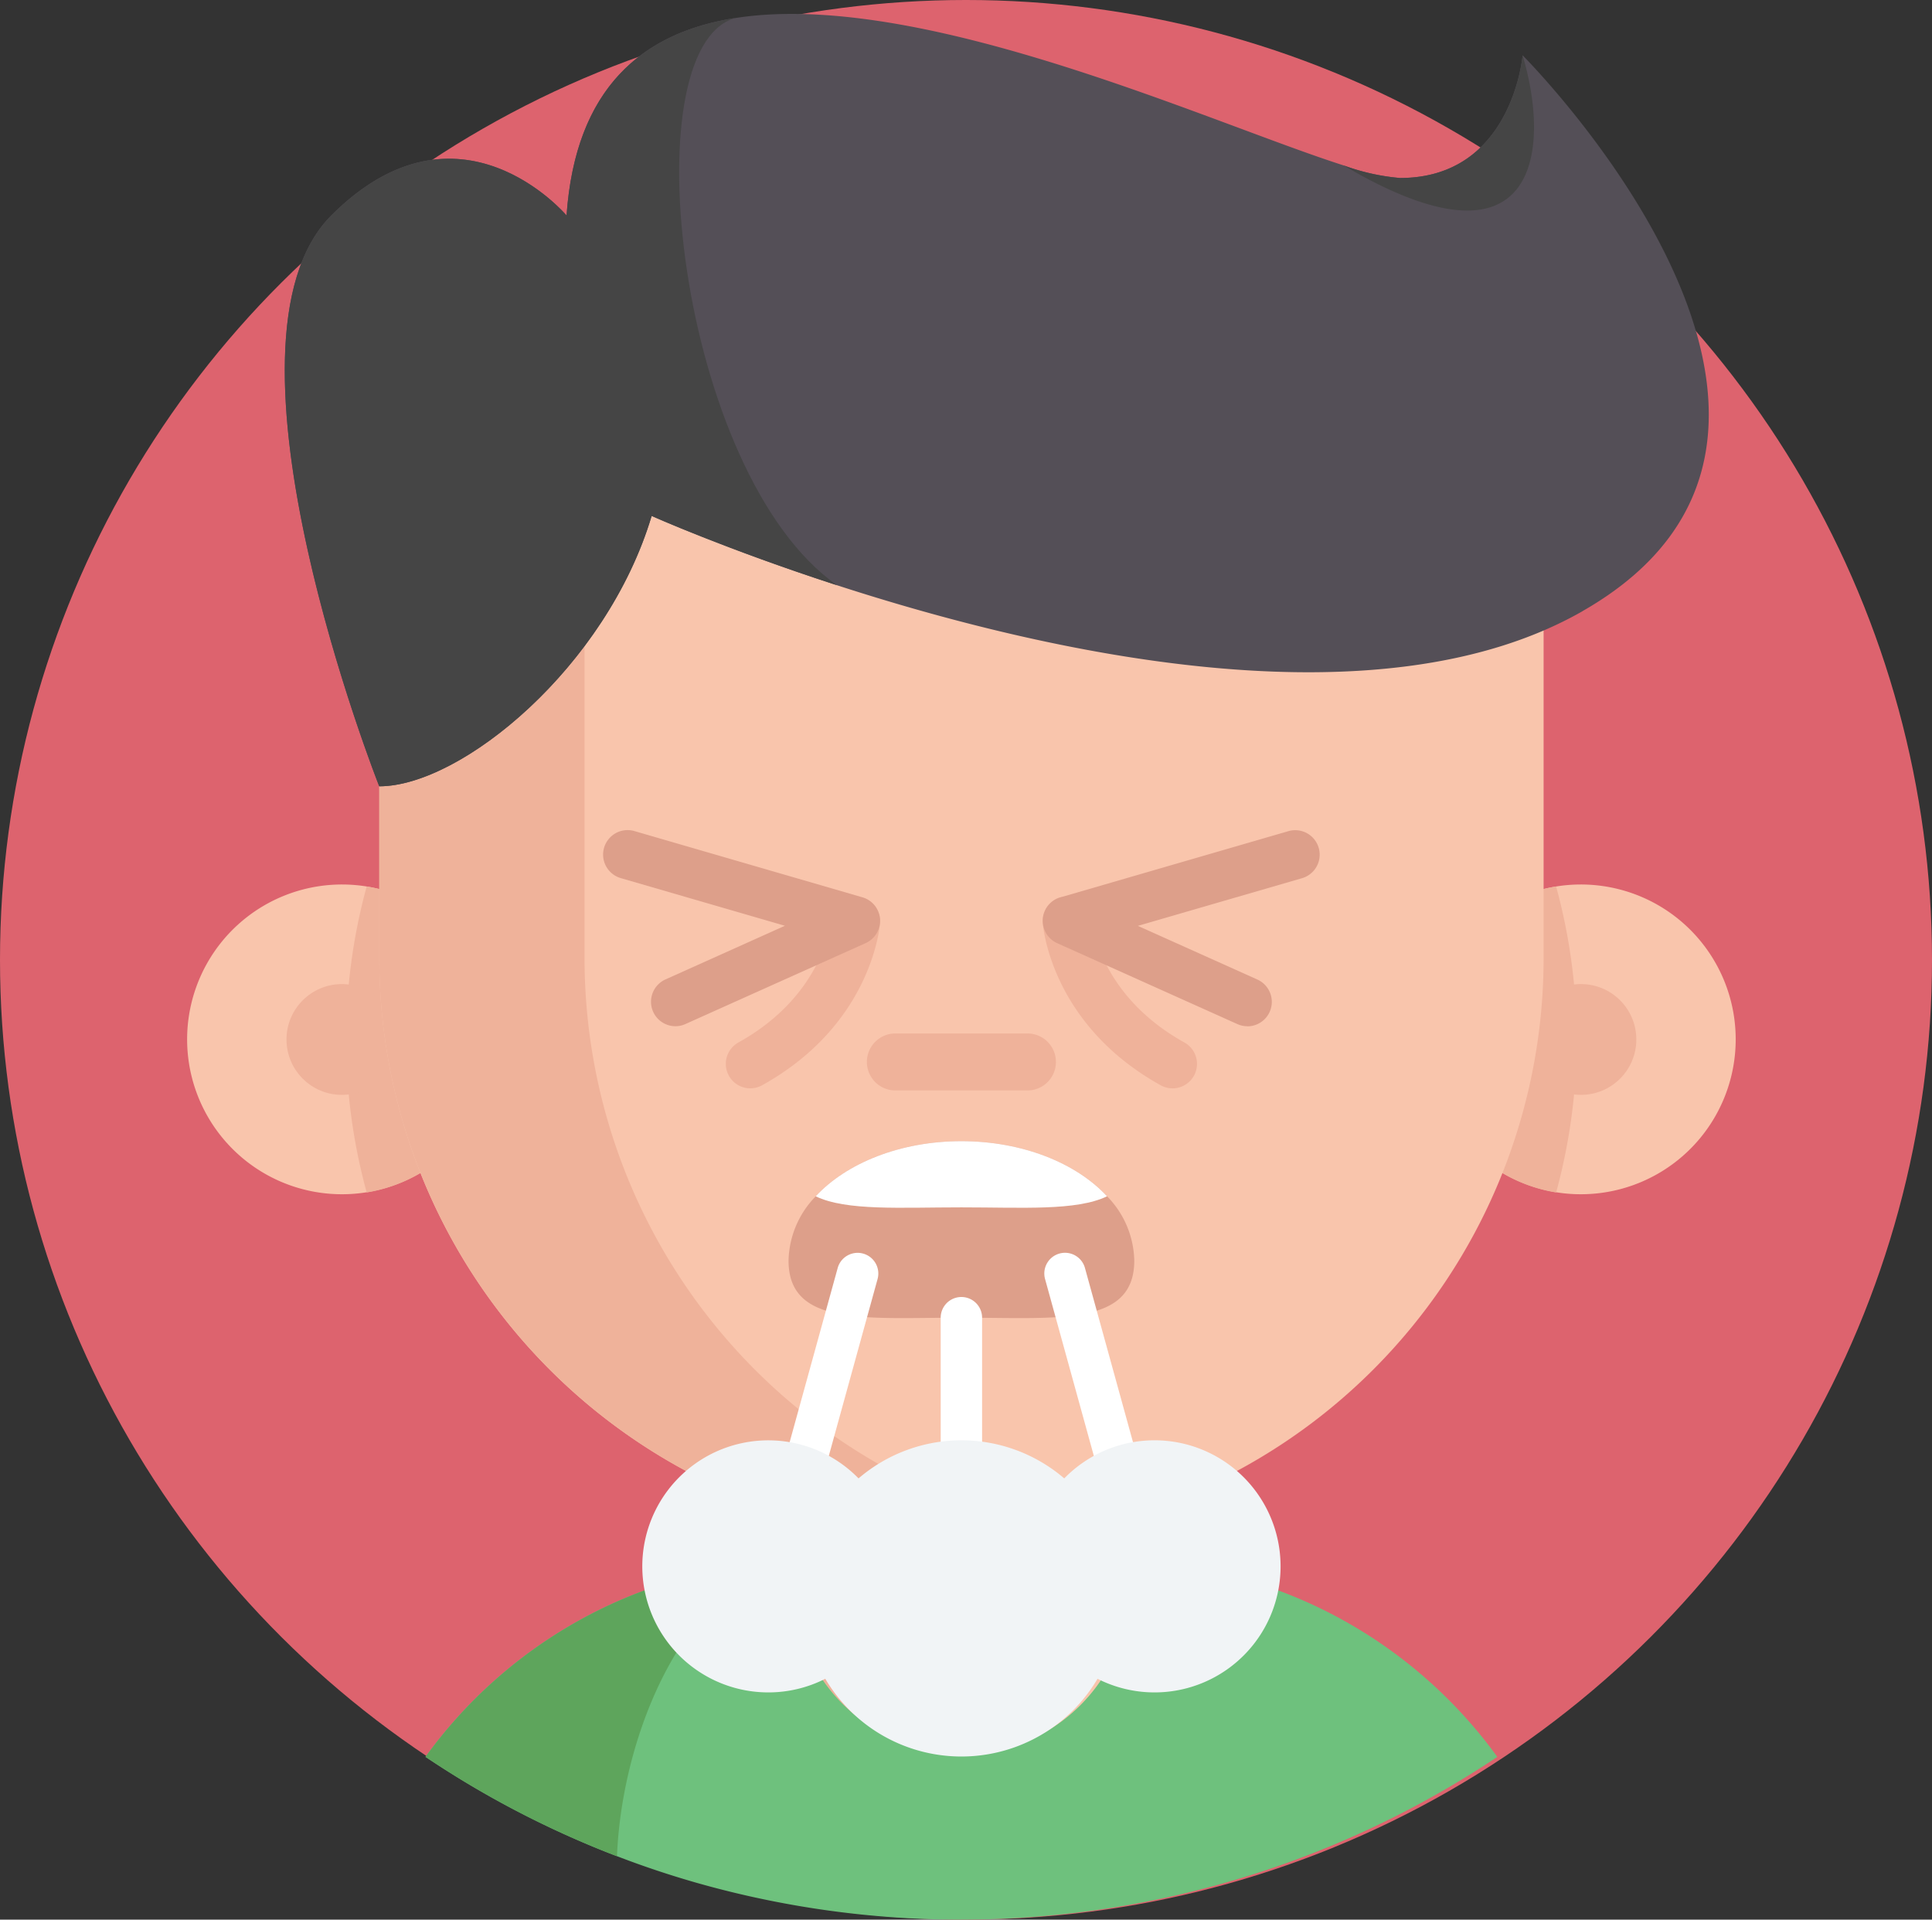 <svg xmlns="http://www.w3.org/2000/svg" width="152" height="151" viewBox="0 0 152 151">
  <rect x="0" y="0" width="152" height="151" fill="#333333" stroke="none"/>
  <defs>
    <style>
      .cls-1 {
        fill: #dd636e;
      }

      .cls-2 {
        fill: #6ec17d;
      }

      .cls-3 {
        fill: #5ea55c;
      }

      .cls-4 {
        fill: #efb29a;
      }

      .cls-5 {
        fill: #f9c5ac;
      }

      .cls-6 {
        fill: #544f57;
      }

      .cls-7 {
        fill: #454545;
      }

      .cls-8 {
        fill: #dd9f8a;
      }

      .cls-9 {
        fill: #fff;
      }

      .cls-10 {
        fill: #f1f4f6;
      }
    </style>
  </defs>
  <g id="cough" transform="translate(-0.153 -0.651)">
    <ellipse id="Ellipse_95" data-name="Ellipse 95" class="cls-1" cx="76" cy="75.5" rx="76" ry="75.5" transform="translate(0.153 0.651)"/>
    <path id="Path_470" data-name="Path 470" class="cls-2" d="M197.909,432.191a75.992,75.992,0,0,1-62.947,9.918q-3.215-.915-6.315-2.108c-.127-.047-.255-.095-.382-.145-1.039-.4-2.067-.832-3.082-1.279a75.426,75.426,0,0,1-11.6-6.389,37.31,37.31,0,0,1,11.6-10.457,36.776,36.776,0,0,1,9.779-3.893q.8-.2,1.622-.352,1.541-.3,3.129-.465c.3-.033.607-.062.915-.086q1.5-.124,3.038-.124h24.156a37.83,37.83,0,0,1,3.953.207c1.057.11,2.1.267,3.129.462q.617.12,1.226.258c.133.036.269.062.4.1a36.843,36.843,0,0,1,9.779,3.9A37.344,37.344,0,0,1,197.909,432.191Z" transform="translate(-79.953 -293.342)"/>
    <path id="Path_471" data-name="Path 471" class="cls-3" d="M143.667,416.81c-8.693,0-14.584,12.562-15.02,23.191-.127-.047-.255-.095-.382-.145-1.039-.4-2.067-.832-3.082-1.279a75.426,75.426,0,0,1-11.6-6.389,37.31,37.31,0,0,1,11.6-10.457,36.776,36.776,0,0,1,9.779-3.893q.8-.2,1.622-.352,1.541-.3,3.129-.465c.3-.033.607-.062.915-.086Q142.13,416.81,143.667,416.81Z" transform="translate(-79.953 -293.342)"/>
    <path id="Path_472" data-name="Path 472" class="cls-4" d="M237.759,368.538v16.245a13.238,13.238,0,0,1-26.475,0V368.538h26.475Z" transform="translate(-148.729 -259.361)"/>
    <path id="Path_473" data-name="Path 473" class="cls-5" d="M256.631,419.932v1.029a13.236,13.236,0,0,1-9.323,12.644,13.232,13.232,0,0,1-9.215-10.92q1.327.081,2.667.081a45.745,45.745,0,0,0,15.87-2.834Z" transform="translate(-167.602 -295.539)"/>
    <path id="Path_474" data-name="Path 474" class="cls-5" d="M74.571,249.168a12.183,12.183,0,1,1-10.238-12.035A12.191,12.191,0,0,1,74.571,249.168Z" transform="translate(-35.33 -166.752)"/>
    <path id="Path_475" data-name="Path 475" class="cls-4" d="M104.352,249.541a12.191,12.191,0,0,1-10.238,12.034,45.569,45.569,0,0,1,0-24.068A12.192,12.192,0,0,1,104.352,249.541Z" transform="translate(-65.112 -167.125)"/>
    <circle id="Ellipse_96" data-name="Ellipse 96" class="cls-4" cx="4.357" cy="4.357" r="4.357" transform="translate(22.693 78.059)"/>
    <path id="Path_476" data-name="Path 476" class="cls-5" d="M379.449,249.168a12.183,12.183,0,1,0,10.238-12.035A12.191,12.191,0,0,0,379.449,249.168Z" transform="translate(-267.106 -166.752)"/>
    <path id="Path_477" data-name="Path 477" class="cls-4" d="M379.449,249.541a12.191,12.191,0,0,0,10.238,12.034,45.568,45.568,0,0,0,0-24.068A12.192,12.192,0,0,0,379.449,249.541Z" transform="translate(-267.106 -167.125)"/>
    <circle id="Ellipse_97" data-name="Ellipse 97" class="cls-4" cx="4.357" cy="4.357" r="4.357" transform="translate(120.177 78.059)"/>
    <path id="Path_478" data-name="Path 478" class="cls-5" d="M192.9,145.643a45.8,45.8,0,1,1-91.6,0V99.012h91.6v46.631Z" transform="translate(-71.304 -69.634)"/>
    <path id="Path_479" data-name="Path 479" class="cls-4" d="M155.163,190.732c-.237.041-.477.083-.716.121a45.828,45.828,0,0,1-53.153-45.213V99.01h16.151v46.631A45.81,45.81,0,0,0,155.163,190.732Z" transform="translate(-71.303 -69.632)"/>
    <path id="Path_480" data-name="Path 480" class="cls-4" d="M243.509,281.036H233.117a2.241,2.241,0,1,1,0-4.482h10.391a2.241,2.241,0,1,1,0,4.482Z" transform="translate(-162.521 -194.611)"/>
    <path id="Path_481" data-name="Path 481" class="cls-6" d="M178.305,52.659c-16.168,9.237-42.373,3.257-58.666-2.034-8.707-2.824-14.584-5.451-14.584-5.451-3.544,11.858-14.966,21.267-21.432,21.267,0,0-13.815-34.853-3.772-44.9s18.51,0,18.51,0c.7-10.031,5.96-14.38,13.249-15.529a.018.018,0,0,1,.012,0c.317-.05.637-.095.962-.133,14.629-1.714,36.63,8.441,46.9,11.718,0,0,0,0,.006,0a17.074,17.074,0,0,0,4.438.992c8.861,0,9.649-9.649,9.649-9.649s29.536,29.536,4.725,43.715Z" transform="translate(-53.634 -3.939)"/>
    <path id="Path_482" data-name="Path 482" class="cls-7" d="M119.639,51.409c-8.707-2.824-14.584-5.451-14.584-5.451-3.544,11.858-14.966,21.267-21.432,21.267,0,0-13.815-34.853-3.772-44.9s18.51,0,18.51,0c.7-10.031,5.96-14.38,13.249-15.529C103.358,9.192,107.133,42.615,119.639,51.409Z" transform="translate(-53.634 -4.723)"/>
    <path id="Path_483" data-name="Path 483" class="cls-4" d="M287.807,255.229a1.918,1.918,0,0,1-.933-.242c-8.627-4.792-9.256-12.476-9.279-12.8a1.924,1.924,0,0,1,3.839-.279c.022.264.59,5.982,7.309,9.715a1.925,1.925,0,0,1-.936,3.607Z" transform="translate(-195.405 -168.969)"/>
    <path id="Path_484" data-name="Path 484" class="cls-4" d="M195.312,255.247a1.925,1.925,0,0,1-.936-3.607c6.733-3.74,7.289-9.474,7.309-9.717a1.925,1.925,0,0,1,3.839.28c-.023.325-.652,8.008-9.278,12.8A1.92,1.92,0,0,1,195.312,255.247Z" transform="translate(-136.13 -168.987)"/>
    <path id="Path_485" data-name="Path 485" class="cls-7" d="M357.55,25.347a17.074,17.074,0,0,0,4.438.992c8.861,0,9.649-9.649,9.649-9.649C373.869,24.172,372.869,34.395,357.55,25.347Z" transform="translate(-251.691 -11.685)"/>
    <path id="Path_486" data-name="Path 486" class="cls-8" d="M166.486,237.959a1.925,1.925,0,0,1-.789-3.68l9.4-4.222-12.914-3.749a1.924,1.924,0,1,1,1.073-3.7L181.2,227.82a1.924,1.924,0,0,1,.252,3.6l-14.179,6.366A1.922,1.922,0,0,1,166.486,237.959Z" transform="translate(-113.191 -156.585)"/>
    <path id="Path_487" data-name="Path 487" class="cls-8" d="M293.694,237.958a1.916,1.916,0,0,1-.787-.169l-14.179-6.366a1.924,1.924,0,0,1,.252-3.6l17.941-5.209a1.924,1.924,0,1,1,1.073,3.7l-12.913,3.749,9.4,4.222a1.925,1.925,0,0,1-.79,3.681Z" transform="translate(-195.405 -156.584)"/>
    <path id="Path_488" data-name="Path 488" class="cls-8" d="M237.26,314.563c0,5.2-6.09,4.485-13.6,4.485s-13.6.711-13.6-4.485A7.442,7.442,0,0,1,212.2,309.5c2.419-2.608,6.647-4.337,11.461-4.337s9.045,1.729,11.461,4.337A7.432,7.432,0,0,1,237.26,314.563Z" transform="translate(-147.868 -214.748)"/>
    <g id="Group_55" data-name="Group 55" transform="translate(61.366 90.412)">
      <path id="Path_489" data-name="Path 489" class="cls-9" d="M240.2,309.5c-2.416,1.161-6.647.87-11.461.87s-9.045.29-11.461-.87c2.419-2.608,6.647-4.337,11.461-4.337S237.786,306.889,240.2,309.5Z" transform="translate(-214.316 -305.16)"/>
      <path id="Path_490" data-name="Path 490" class="cls-9" d="M208.9,354.883a1.629,1.629,0,0,1-1.57-2.062l4.63-16.784a1.628,1.628,0,1,1,3.139.866l-4.63,16.784A1.629,1.629,0,0,1,208.9,354.883Z" transform="translate(-207.269 -326.054)"/>
      <path id="Path_491" data-name="Path 491" class="cls-9" d="M284.281,354.882a1.629,1.629,0,0,1-1.569-1.2l-4.63-16.784a1.628,1.628,0,1,1,3.139-.866l4.63,16.784a1.63,1.63,0,0,1-1.571,2.062Z" transform="translate(-257.075 -326.053)"/>
      <path id="Path_492" data-name="Path 492" class="cls-9" d="M252.118,364.406a1.628,1.628,0,0,1-1.628-1.628V348.2a1.628,1.628,0,0,1,3.257,0v14.579A1.628,1.628,0,0,1,252.118,364.406Z" transform="translate(-237.694 -334.31)"/>
    </g>
    <path id="Path_493" data-name="Path 493" class="cls-10" d="M181.108,404.476a9.869,9.869,0,0,0,4.482-1.072,12.436,12.436,0,0,0,21.419,0,9.916,9.916,0,1,0-2.618-15.762,12.424,12.424,0,0,0-16.184,0,9.914,9.914,0,1,0-7.1,16.834Z" transform="translate(-120.508 -270.7)"/>
  </g>
</svg>
